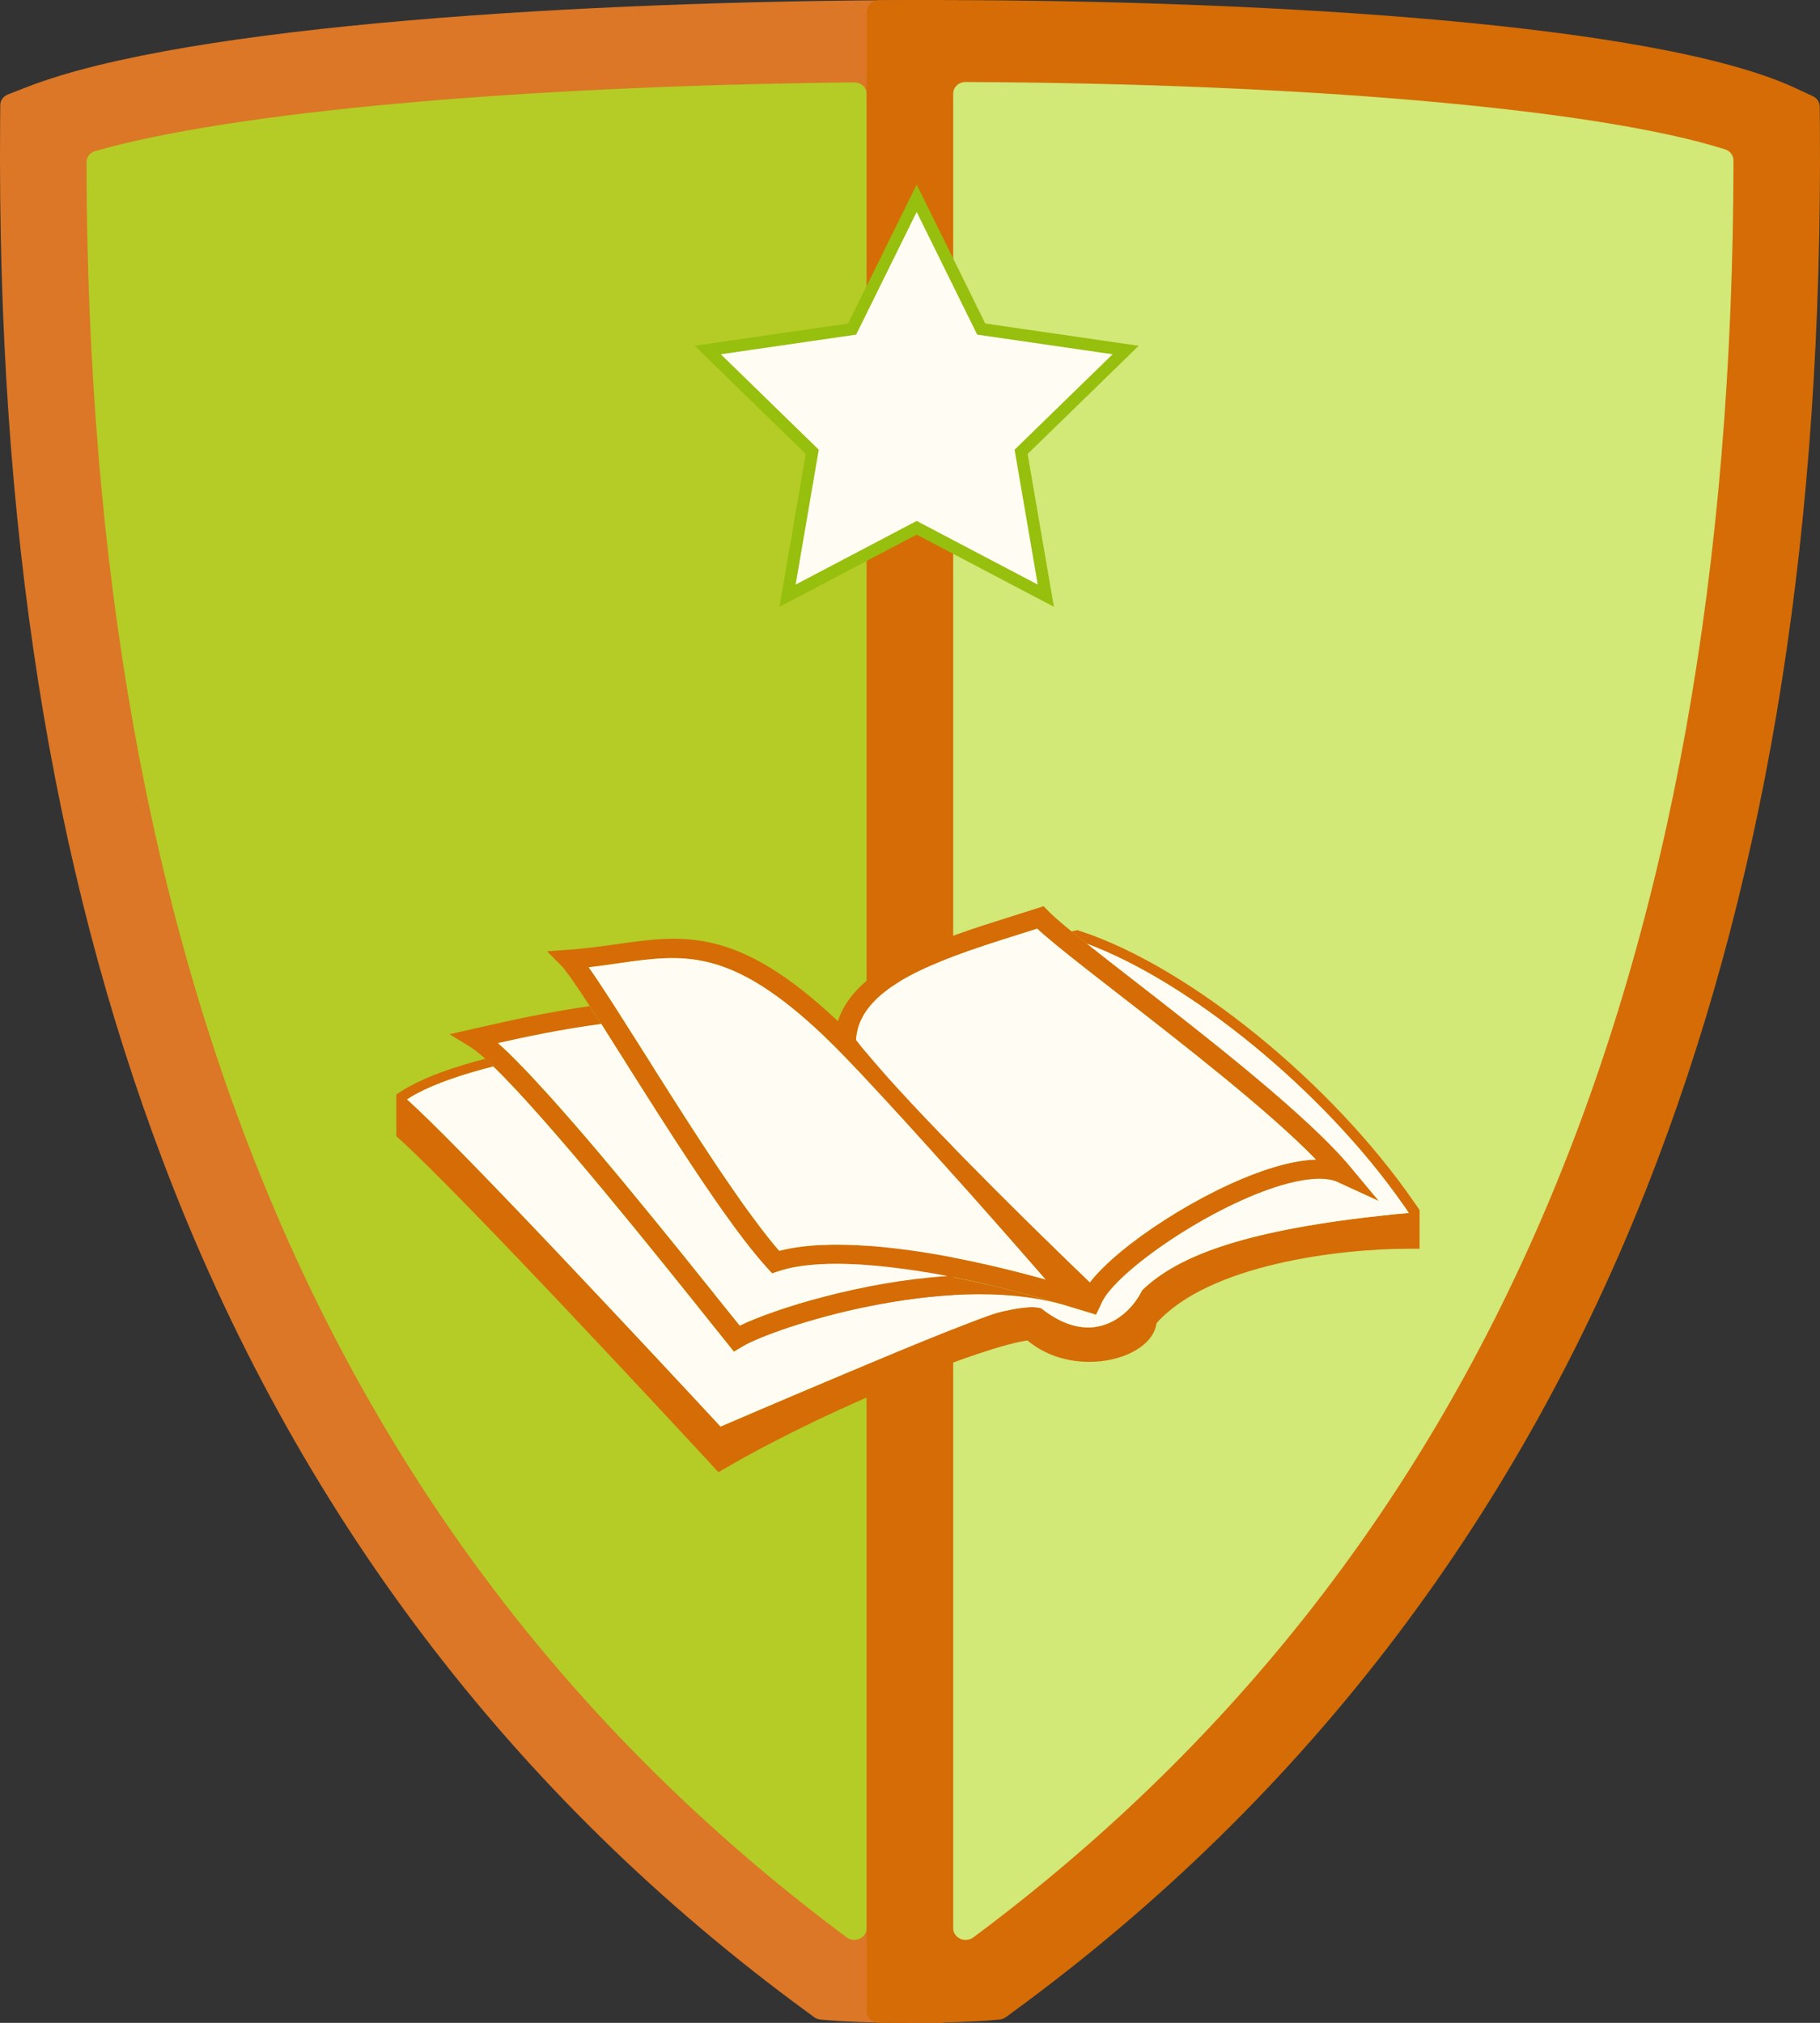 <svg width="450" height="500" viewBox="0 0 450 500" fill="none" xmlns="http://www.w3.org/2000/svg">
<rect x="0" y="0" width="450" height="500" fill="#333333" stroke="none"/>
<g clip-path="url(#clip0_640_1037)">
<path d="M224.991 13.036V486.99C224.991 488.586 223.609 489.878 221.922 489.862C216.218 489.82 210.784 489.664 206.975 489.376C206.384 489.335 205.827 489.121 205.358 488.775C53.291 377.136 9.738 207.331 10.703 32.835C10.703 31.659 11.46 30.589 12.625 30.169C48.022 17.331 134.859 10.575 221.931 10.155C223.617 10.155 224.991 11.439 224.991 13.036Z" fill="#B4CC25"/>
<path d="M235.677 497.12C235.677 498.708 234.321 499.992 232.643 499.992H224.991C216.827 499.992 209.584 499.77 205.115 499.383L202.897 499.193C202.323 499.144 201.776 498.938 201.315 498.601L199.55 497.309C126.573 443.942 73.029 373.276 40.397 287.287C12.495 213.774 -0.704 129.884 0.026 30.811L0.061 25.997C0.061 24.836 0.809 23.799 1.939 23.355L6.643 21.52C46.301 6.057 145.415 0.272 224.956 0.025L232.634 0C234.312 0 235.677 1.284 235.677 2.872V497.12ZM211.053 479.484C211.053 479.484 211.079 479.484 211.097 479.484C212.836 479.566 214.296 478.258 214.296 476.612V23.24C214.296 21.635 212.905 20.343 211.21 20.36C127.947 21.24 57.23 27.675 23.52 37.345C22.242 37.715 21.381 38.851 21.381 40.11C21.72 241.351 83.263 384.986 209.314 478.867C209.81 479.237 210.418 479.46 211.053 479.484Z" fill="#DB7726"/>
<path d="M243.016 489.383C239.208 489.671 233.747 489.828 228.052 489.869C226.365 489.877 224.983 488.593 224.983 486.997V13.018C224.983 11.43 226.339 10.138 228.017 10.138C317.376 9.998 405.725 16.549 437.531 30.111C438.601 30.572 439.279 31.6 439.279 32.711C440.27 207.248 396.726 377.11 244.625 488.783C244.155 489.128 243.599 489.342 243.007 489.383H243.016Z" fill="#D2E877"/>
<path d="M224.991 500H217.34C215.662 500 214.305 498.716 214.305 497.128V2.921C214.305 1.341 215.662 0.049 217.331 0.049L224.957 0.024C307.707 -0.239 408.664 5.332 444.009 21.808L448.244 23.783C449.278 24.26 449.93 25.256 449.939 26.342L449.974 30.811C450.713 129.876 437.505 213.774 409.612 287.287C376.98 373.284 323.436 443.941 250.459 497.309L248.694 498.601C248.233 498.938 247.685 499.136 247.111 499.193L244.894 499.383C240.425 499.769 233.173 499.992 225 499.992L224.991 500ZM235.677 23.149V476.62C235.677 478.266 237.138 479.574 238.877 479.492C238.895 479.492 238.921 479.492 238.938 479.492C239.573 479.459 240.173 479.245 240.677 478.875C366.833 384.929 428.367 241.153 428.61 39.674C428.61 38.447 427.802 37.328 426.567 36.933C395.613 27.074 323.627 20.639 238.738 20.269C237.051 20.269 235.669 21.552 235.669 23.149H235.677Z" fill="#D56C06"/>
<path d="M350.993 299.134V308.657H348.303C331.121 308.657 298.883 312.557 285.955 327.056C285.505 330.482 282.437 333.508 277.609 335.239C270.92 337.636 261.184 337.28 254.045 331.339C243.837 332.642 207.038 347.022 180.834 362.04C180.456 362.268 180.026 362.514 179.648 362.732L177.633 363.899L176.119 362.259C176.119 362.259 175.864 361.985 175.516 361.584C169.124 354.704 115.029 296.282 98.777 281.538L98 280.863V270.529L99.105 269.809C99.708 269.427 100.332 269.026 100.986 268.67C105.763 266 112.401 263.677 120 261.699C120.624 262.282 121.309 262.911 122.015 263.604C114.364 265.554 107.727 267.796 102.93 270.393C102.122 270.839 101.375 271.268 100.669 271.741C102.204 273.127 104.065 274.903 106.182 276.963C125.799 296.1 178.185 352.617 178.185 352.617C178.185 352.617 239.378 326.263 247.079 324.359C247.335 324.313 247.529 324.267 247.754 324.176C247.908 324.158 248.082 324.131 248.235 324.085C248.337 324.067 248.44 324.04 248.511 324.021C248.562 324.021 248.583 324.021 248.634 324.003C248.706 323.985 248.787 323.958 248.89 323.939H248.941C249.115 323.894 249.289 323.848 249.442 323.83C249.749 323.784 250.025 323.693 250.322 323.648C250.393 323.648 250.444 323.629 250.526 323.602C250.802 323.557 251.058 323.538 251.283 323.465C251.355 323.465 251.385 323.465 251.436 323.447H251.59C251.917 323.383 252.265 323.338 252.572 323.292C252.848 323.274 253.124 323.229 253.38 323.201H253.533C253.635 323.183 253.738 323.183 253.809 323.156H253.932C254.137 323.137 254.31 323.137 254.464 323.11C255.691 323.065 256.704 323.128 257.481 323.383C262.759 327.575 267.443 328.605 271.319 327.912C276.699 326.947 280.596 322.673 282.406 318.927C291.458 310.143 308.61 303.891 344.028 300.219C345.44 300.082 346.871 299.945 348.334 299.818C347.853 299.052 347.332 298.314 346.8 297.576C327.03 269.345 293.779 242.517 268.701 233.258C267.32 232.165 266.062 231.153 264.927 230.214C265.183 230.196 265.408 230.123 265.653 230.078L266.41 229.923L267.167 230.169C294.178 239.045 329.413 267.75 349.735 297.284C350.042 297.713 350.339 298.159 350.645 298.56L351.024 299.143L350.993 299.134Z" fill="#D56C06"/>
<path d="M348.303 299.81C346.841 299.946 345.409 300.083 343.997 300.211C308.589 303.883 291.427 310.134 282.375 318.919C280.565 322.665 276.668 326.938 271.288 327.904L270.838 325.216L270.89 325.125L270.961 324.97L271.616 323.585L271.667 323.521L272.424 321.863C275.922 314.509 297.778 299.099 315.38 293.403C322.223 291.207 327.633 290.761 330.671 292.146L340.806 296.802L334.015 288.647C323.45 275.87 298.474 256.469 280.217 242.281C275.993 239.009 272.045 235.92 268.67 233.25C293.749 242.509 326.999 269.327 346.769 297.568C347.301 298.306 347.823 299.044 348.303 299.81Z" fill="#FFFCF3"/>
<path d="M234.192 315.41C233.64 315.301 233.057 315.182 232.536 315.1C232.433 315.1 232.331 315.082 232.259 315.055C231.605 314.945 231.001 314.827 230.377 314.718H230.357C229.733 314.608 229.099 314.49 228.496 314.426C227.872 314.317 227.238 314.198 226.634 314.116H226.563C224.118 313.733 221.756 313.424 219.495 313.178C218.339 313.068 217.184 312.932 216.079 312.84C213.89 312.64 211.773 312.531 209.769 312.458C206.475 312.348 203.479 312.412 200.768 312.658C199.214 312.795 197.751 312.995 196.391 313.241C195.736 313.351 195.082 313.515 194.478 313.67H194.458C193.854 313.806 193.251 313.98 192.699 314.162L190.909 314.763L189.702 313.442C186.429 309.861 182.614 304.858 178.533 299.098C177.807 298.041 177.05 296.966 176.293 295.872C174.411 293.157 172.468 290.295 170.535 287.334C168.193 283.816 165.861 280.208 163.539 276.581C162.956 275.688 162.384 274.767 161.801 273.865C161.627 273.573 161.422 273.282 161.248 272.972C160.87 272.371 160.471 271.76 160.092 271.177C159.714 270.594 159.336 269.992 158.988 269.409C158.783 269.099 158.589 268.808 158.405 268.516L156.748 265.891C156.543 265.554 156.349 265.244 156.124 264.907C155.623 264.078 155.091 263.267 154.59 262.465C154.314 262.018 154.007 261.572 153.731 261.116C153.107 260.132 152.504 259.148 151.869 258.182C151.767 258.027 151.665 257.845 151.563 257.69C151.184 257.107 150.836 256.551 150.509 255.986H150.489C149.865 255.002 149.282 254.063 148.678 253.115C148.177 252.35 147.696 251.612 147.246 250.874C146.766 250.108 146.295 249.397 145.835 248.696C142.593 243.72 140.026 239.956 138.788 238.699L135.27 235.136L140.578 234.753C144.782 234.48 148.627 233.906 152.319 233.404C169.144 231.008 182.45 229.103 207.171 252.405C211.518 238.69 232.525 232.056 249.78 226.615C252.019 225.923 254.208 225.23 256.295 224.556L258.033 224L259.24 225.23C260.345 226.369 262.308 228.073 264.927 230.206C266.062 231.144 267.32 232.156 268.701 233.249C272.076 235.92 276.024 239.009 280.248 242.28C298.504 256.469 323.481 275.87 334.046 288.646L340.837 296.802L330.701 292.145C327.653 290.76 322.253 291.207 315.411 293.403C297.809 299.098 275.952 314.508 272.454 321.862L271.698 323.521L271.646 323.584L270.992 324.97L270.44 324.787L265.111 323.174C265.111 323.174 265.06 323.156 265.009 323.156C264.906 323.111 264.804 323.065 264.681 323.047C263.853 322.773 262.973 322.491 262.114 322.281C255.998 320.468 250.066 318.9 244.41 317.552H244.389C240.922 316.741 237.547 316.03 234.274 315.419C234.274 315.419 234.257 315.413 234.223 315.401L234.192 315.41ZM313.57 288.947C318.05 287.489 321.967 286.732 325.362 286.614C313.539 274.467 292.562 258.173 276.719 245.871C270.46 241.004 264.998 236.776 260.999 233.477C260.171 232.785 259.394 232.129 258.688 231.527H258.667C257.808 230.789 257.082 230.142 256.458 229.559C254.852 230.078 253.216 230.589 251.549 231.108C248.828 231.955 246.067 232.83 243.326 233.751C242.047 234.179 240.759 234.598 239.501 235.054C239.327 235.118 239.122 235.163 238.948 235.254C237.966 235.591 236.985 235.947 236.033 236.311C235.757 236.402 235.481 236.512 235.205 236.621C234.673 236.803 234.172 237.004 233.691 237.204C233.19 237.405 232.709 237.605 232.208 237.806C231.175 238.207 230.193 238.635 229.212 239.082C228.23 239.528 227.278 239.956 226.368 240.449C226.297 240.467 226.245 240.494 226.164 240.54H226.143C225.315 240.968 224.507 241.387 223.729 241.843C223.3 242.071 222.901 242.317 222.502 242.581C222.298 242.718 222.103 242.827 221.899 242.964C220.845 243.611 219.833 244.312 218.902 245.051C218.176 245.606 217.521 246.171 216.887 246.773C216.662 247.001 216.437 247.201 216.233 247.42C215.834 247.821 215.455 248.249 215.097 248.677C214.842 248.969 214.617 249.261 214.422 249.552C214.167 249.889 213.942 250.227 213.747 250.564C213.492 250.965 213.246 251.393 213.072 251.821C213.001 251.958 212.949 252.095 212.868 252.222C212.54 252.897 212.285 253.607 212.111 254.327C212.06 254.51 212.039 254.683 211.988 254.847C211.835 255.494 211.732 256.195 211.681 256.888C211.681 256.934 211.661 256.979 211.661 257.043C212.868 258.61 214.299 260.333 215.915 262.201C216.948 263.413 218.033 264.67 219.188 265.964C222.983 270.22 227.411 274.95 232.065 279.77C234.08 281.875 236.136 283.98 238.202 286.085C239.715 287.607 241.219 289.156 242.733 290.66C242.733 290.678 242.753 290.705 242.784 290.724C244.901 292.856 246.987 294.961 249.023 296.975C250.383 298.342 251.713 299.663 253.022 300.939C256.264 304.147 259.312 307.127 261.951 309.678C263.004 310.708 263.986 311.674 264.896 312.549C266.758 314.344 268.292 315.839 269.478 316.959C276.75 307.573 297.451 294.168 313.59 288.947H313.57ZM258.207 316.176C258.309 316.194 258.381 316.221 258.483 316.267C253.83 310.936 246.609 302.689 238.795 293.904C238.744 293.886 238.723 293.84 238.693 293.813C232.208 286.504 225.315 278.841 219.096 272.125C219.076 272.106 219.076 272.079 219.045 272.079C214.463 267.103 210.27 262.647 206.895 259.239C206.168 258.501 205.483 257.808 204.829 257.152C204.348 256.706 203.898 256.277 203.468 255.876C203.161 255.585 202.844 255.275 202.538 255.002C202.435 254.892 202.313 254.774 202.21 254.664C202.21 254.664 202.193 254.658 202.159 254.646C201.985 254.464 201.811 254.309 201.627 254.154C179.924 234.279 168.602 235.892 153.107 238.088C150.663 238.444 148.177 238.808 145.538 239.1C147.073 241.25 149.036 244.212 151.471 247.994C151.747 248.395 152.002 248.823 152.279 249.27C152.483 249.58 152.657 249.871 152.861 250.19C153.117 250.573 153.342 250.928 153.588 251.311C153.813 251.694 154.068 252.049 154.314 252.45C154.897 253.343 155.5 254.291 156.104 255.275C156.554 255.995 157.034 256.733 157.515 257.489C157.791 257.918 158.067 258.337 158.344 258.793C158.62 259.221 158.896 259.667 159.172 260.141C159.704 260.952 160.205 261.754 160.727 262.583C161.258 263.395 161.76 264.242 162.281 265.071C166.863 272.307 171.762 279.998 176.518 287.142C177.244 288.236 177.981 289.32 178.707 290.396C180.17 292.546 181.601 294.606 182.982 296.583C184.015 298.059 185.048 299.499 186.071 300.839V300.857C186.674 301.668 187.257 302.452 187.81 303.19C189.518 305.45 191.134 307.473 192.637 309.195L193.997 308.858C194.447 308.767 194.908 308.676 195.378 308.585C196.207 308.43 197.066 308.293 197.966 308.184C198.845 308.074 199.776 307.956 200.738 307.892C201.515 307.828 202.292 307.783 203.1 307.755C203.53 307.737 203.98 307.71 204.46 307.71C205.217 307.664 206.015 307.664 206.823 307.664C220.252 307.664 238.089 310.599 258.187 316.176H258.207Z" fill="#D56C06"/>
<path d="M325.373 286.614C321.977 286.723 318.05 287.488 313.58 288.947C297.431 294.168 276.73 307.573 269.468 316.959C268.282 315.838 266.747 314.335 264.886 312.549C263.976 311.674 263.004 310.708 261.94 309.678C259.302 307.126 256.254 304.147 253.012 300.939C251.733 299.663 250.373 298.342 249.013 296.975C246.977 294.961 244.891 292.856 242.774 290.724C242.753 290.705 242.722 290.678 242.722 290.66C241.209 289.156 239.705 287.616 238.192 286.085C236.156 283.98 234.09 281.848 232.055 279.77C227.401 274.949 222.973 270.22 219.178 265.964C218.022 264.661 216.938 263.413 215.905 262.201C214.3 260.342 212.858 258.619 211.651 257.043C211.651 256.979 211.671 256.933 211.671 256.888C211.722 256.195 211.824 255.503 211.978 254.847C212.029 254.692 212.05 254.509 212.101 254.327C212.275 253.607 212.53 252.896 212.858 252.222C212.929 252.085 212.98 251.949 213.062 251.821C213.236 251.393 213.492 250.974 213.737 250.564C213.942 250.226 214.167 249.889 214.412 249.552C214.617 249.26 214.842 248.969 215.087 248.677C215.435 248.249 215.813 247.83 216.222 247.42C216.427 247.192 216.652 246.991 216.877 246.773C217.501 246.171 218.155 245.606 218.892 245.05C219.823 244.312 220.825 243.62 221.889 242.963C222.093 242.827 222.287 242.717 222.492 242.581C222.891 242.307 223.3 242.061 223.719 241.843C224.497 241.396 225.305 240.968 226.133 240.539H226.154C226.225 240.494 226.276 240.476 226.358 240.448C227.268 239.956 228.22 239.528 229.201 239.081C230.183 238.653 231.165 238.234 232.198 237.806C232.699 237.605 233.18 237.405 233.681 237.204C234.162 237.004 234.663 236.803 235.195 236.621C235.471 236.512 235.747 236.393 236.023 236.311C236.974 235.956 237.956 235.591 238.938 235.254C239.112 235.163 239.317 235.117 239.491 235.054C240.749 234.607 242.027 234.179 243.316 233.75C246.057 232.83 248.828 231.955 251.539 231.108C253.196 230.588 254.832 230.078 256.448 229.559C257.072 230.142 257.808 230.789 258.657 231.527H258.678C259.383 232.128 260.161 232.785 260.989 233.477C264.988 236.767 270.45 241.004 276.709 245.87C292.552 258.173 313.529 274.466 325.352 286.614H325.373Z" fill="#FFFCF3"/>
<path d="M270.839 325.225L271.289 327.913C267.412 328.606 262.738 327.576 257.451 323.384C256.673 323.138 255.661 323.074 254.433 323.111C254.28 323.129 254.106 323.129 253.902 323.156H253.779C253.707 323.175 253.605 323.175 253.503 323.202H253.349C253.094 323.22 252.817 323.266 252.541 323.293C252.234 323.339 251.887 323.384 251.559 323.448H251.406C251.406 323.448 251.334 323.466 251.253 323.466C251.028 323.53 250.772 323.557 250.496 323.603C250.424 323.621 250.373 323.649 250.291 323.649C249.984 323.694 249.708 323.785 249.412 323.831C249.258 323.849 249.084 323.895 248.91 323.94H248.859C248.757 323.958 248.685 323.986 248.604 324.004C248.552 324.022 248.532 324.022 248.481 324.022C248.409 324.04 248.307 324.068 248.205 324.086C248.051 324.132 247.877 324.15 247.724 324.177C247.499 324.268 247.294 324.314 247.049 324.359C239.358 326.264 178.155 352.618 178.155 352.618C178.155 352.618 125.768 296.101 106.152 276.964C104.035 274.904 102.173 273.127 100.639 271.742C101.345 271.268 102.101 270.849 102.899 270.394C107.706 267.796 114.344 265.555 121.984 263.604C135.771 276.964 162.455 310.307 176.365 327.722L181.448 334.064L183.586 332.789C191.512 328.086 233.415 314.436 262.053 322.282C262.912 322.528 263.761 322.774 264.62 323.047C264.743 323.065 264.845 323.111 264.947 323.156C264.999 323.156 265.019 323.156 265.05 323.175L270.655 325.061L270.808 325.216L270.839 325.225Z" fill="#FFFCF3"/>
<path d="M270.971 324.979L270.89 325.134L270.685 325.07L270.409 324.797L270.971 324.979Z" fill="#FFFCF3"/>
<path d="M270.89 325.134L270.838 325.225L270.685 325.07L270.89 325.134Z" fill="#FFFCF3"/>
<path d="M270.409 324.797L270.685 325.07L265.08 323.184L270.409 324.797Z" fill="#FFFCF3"/>
<path d="M258.494 316.258C258.391 316.212 258.32 316.194 258.218 316.167C238.12 310.59 220.293 307.655 206.854 307.655C206.046 307.655 205.248 307.655 204.491 307.701C204.011 307.701 203.561 307.719 203.131 307.746C202.323 307.765 201.546 307.81 200.768 307.883C199.817 307.947 198.886 308.065 197.997 308.175C197.086 308.284 196.237 308.421 195.409 308.576C194.928 308.667 194.478 308.758 194.028 308.849C193.578 308.94 193.118 309.05 192.699 309.159C191.185 307.437 189.579 305.414 187.841 303.172C187.288 302.434 186.705 301.65 186.102 300.839V300.821C185.069 299.472 184.036 298.041 183.013 296.565C181.632 294.597 180.2 292.528 178.738 290.378C178.012 289.302 177.275 288.227 176.549 287.124C171.793 279.98 166.894 272.289 162.312 265.053C161.78 264.224 161.279 263.376 160.757 262.565C160.226 261.736 159.724 260.925 159.223 260.123C158.917 259.677 158.64 259.23 158.364 258.774C158.088 258.319 157.812 257.9 157.536 257.471C157.055 256.706 156.585 255.968 156.124 255.257C155.521 254.273 154.917 253.334 154.334 252.432C154.079 252.031 153.833 251.666 153.608 251.293C153.353 250.91 153.128 250.555 152.903 250.172C152.698 249.862 152.504 249.543 152.299 249.252C152.023 248.805 151.767 248.377 151.491 247.976C149.047 244.185 147.093 241.232 145.559 239.082C148.198 238.79 150.693 238.435 153.128 238.07C168.623 235.874 179.934 234.261 201.648 254.136C201.822 254.291 201.996 254.446 202.18 254.628C202.303 254.737 202.436 254.856 202.558 254.984C202.865 255.257 203.182 255.567 203.489 255.858C203.919 256.259 204.348 256.688 204.798 257.134C205.473 257.781 206.179 258.483 206.915 259.221C210.29 262.629 214.484 267.085 219.066 272.061C219.086 272.061 219.086 272.079 219.117 272.106C225.325 278.832 232.219 286.495 238.713 293.795C238.734 293.813 238.764 293.859 238.816 293.886C246.64 302.671 253.861 310.918 258.504 316.249L258.494 316.258Z" fill="#FFFCF3"/>
<path d="M244.38 317.561C250.036 318.909 255.978 320.477 262.084 322.29C233.436 314.444 191.533 328.095 183.617 332.797L181.479 334.073L176.396 327.73C162.486 310.316 135.802 276.972 122.015 263.613C121.309 262.92 120.634 262.292 120 261.708C118.445 260.323 117.106 259.266 116.022 258.619L111.163 255.639L119.161 253.826C125.676 252.35 135.209 250.199 145.794 248.695C146.244 249.388 146.725 250.108 147.206 250.873C147.656 251.611 148.137 252.35 148.638 253.115C138.829 254.418 129.778 256.341 123.109 257.845C123.938 258.583 124.848 259.412 125.779 260.314L125.799 260.332C126.106 260.642 126.423 260.961 126.75 261.271C127.057 261.608 127.405 261.945 127.732 262.282C128.561 263.13 129.44 264.032 130.371 264.971C130.903 265.554 131.476 266.155 132.059 266.784C133.317 268.133 134.626 269.564 135.986 271.067C137.316 272.571 138.727 274.138 140.139 275.751C140.721 276.38 141.274 277.054 141.847 277.701C142.88 278.886 143.913 280.098 144.986 281.328C149.568 286.686 154.345 292.418 158.998 298.114C161.013 300.556 162.997 302.98 164.931 305.377C165.585 306.188 166.24 306.971 166.864 307.755C167.948 309.122 169.022 310.443 170.106 311.765C170.883 312.749 171.66 313.715 172.417 314.654C173.276 315.711 174.105 316.74 174.903 317.743C175.936 319.019 176.938 320.276 177.899 321.488C178.85 322.673 179.812 323.839 180.691 324.96L182.88 327.676C185.038 326.619 187.984 325.434 191.533 324.204C192.412 323.912 193.323 323.602 194.274 323.283C195.225 322.964 196.207 322.655 197.24 322.345C198.242 322.053 199.306 321.743 200.38 321.424C202.538 320.823 204.829 320.24 207.171 319.656C209.534 319.101 211.978 318.563 214.494 318.062C219.526 317.078 224.804 316.267 230.163 315.756C230.235 315.756 230.337 315.738 230.419 315.738C231.697 315.629 232.935 315.537 234.213 315.446C237.486 316.048 240.851 316.768 244.328 317.579H244.349L244.38 317.561Z" fill="#D56C06"/>
<path d="M232.536 315.091C233.067 315.182 233.64 315.291 234.193 315.401H234.172C233.62 315.291 233.067 315.2 232.536 315.091Z" fill="#FFFCF3"/>
<path d="M234.172 315.41C232.914 315.501 231.707 315.592 230.449 315.72C230.378 315.72 230.275 315.738 230.194 315.738C224.834 316.257 219.557 317.059 214.525 318.043C212.009 318.536 209.574 319.073 207.202 319.638C204.859 320.221 202.579 320.805 200.41 321.406C199.326 321.716 198.273 322.007 197.271 322.326C196.238 322.636 195.256 322.955 194.304 323.265C193.353 323.557 192.443 323.866 191.563 324.185C188.014 325.416 185.079 326.609 182.911 327.657L180.722 324.942C179.842 323.821 178.881 322.654 177.93 321.47C176.979 320.258 175.966 319 174.933 317.724C174.125 316.713 173.297 315.683 172.448 314.635C171.691 313.697 170.914 312.731 170.136 311.746C169.052 310.425 167.978 309.104 166.894 307.737C166.27 306.953 165.616 306.169 164.961 305.358C163.028 302.962 161.034 300.538 159.029 298.096C154.375 292.4 149.599 286.668 145.017 281.31C143.933 280.08 142.9 278.868 141.877 277.683C141.294 277.036 140.742 276.362 140.169 275.733C138.758 274.12 137.377 272.552 136.017 271.049C134.656 269.545 133.347 268.115 132.089 266.766C131.506 266.137 130.933 265.536 130.402 264.952C129.491 264.014 128.612 263.112 127.783 262.264C127.436 261.927 127.108 261.572 126.781 261.253C126.454 260.934 126.126 260.624 125.83 260.314L125.809 260.296C124.879 259.403 123.968 258.573 123.14 257.826C129.808 256.323 138.86 254.4 148.668 253.097C149.272 254.035 149.855 254.983 150.479 255.967C150.826 256.523 151.205 257.088 151.563 257.671C151.665 257.826 151.767 258.008 151.87 258.163C152.494 259.129 153.097 260.114 153.731 261.098C153.987 261.544 154.283 261.991 154.559 262.446C155.061 263.257 155.593 264.059 156.114 264.889C156.339 265.226 156.544 265.536 156.738 265.873L158.395 268.497C158.569 268.807 158.773 269.099 158.947 269.39C159.326 269.974 159.704 270.557 160.082 271.158C160.461 271.76 160.839 272.37 161.218 272.953C161.422 273.245 161.596 273.555 161.801 273.846C162.384 274.74 162.956 275.66 163.539 276.562C165.851 280.189 168.193 283.798 170.535 287.315C172.468 290.277 174.412 293.138 176.293 295.854C177.05 296.947 177.807 298.032 178.533 299.08C182.604 304.839 186.429 309.833 189.702 313.423L190.909 314.745L192.719 314.161C193.271 313.979 193.854 313.824 194.458 313.642H194.478C195.082 313.487 195.736 313.332 196.391 313.214C197.751 312.968 199.204 312.767 200.768 312.63C203.489 312.384 206.475 312.321 209.769 312.43C211.784 312.494 213.87 312.63 216.079 312.813C217.184 312.904 218.34 313.04 219.495 313.15C221.756 313.423 224.149 313.733 226.563 314.088H226.634C227.238 314.18 227.862 314.289 228.496 314.398C229.099 314.462 229.723 314.581 230.357 314.69H230.378C231.002 314.799 231.605 314.918 232.26 315.027C232.331 315.045 232.433 315.073 232.536 315.073C233.068 315.182 233.62 315.273 234.172 315.382V315.41Z" fill="#FFFCF3"/>
<path d="M219.485 313.168C221.745 313.414 224.108 313.724 226.552 314.107C224.139 313.751 221.745 313.432 219.485 313.168Z" fill="#FFFCF3"/>
<path d="M209.748 312.448C211.763 312.512 213.87 312.631 216.059 312.831C213.85 312.649 211.753 312.521 209.748 312.448Z" fill="#FFFCF3"/>
<path d="M203.489 255.867C203.918 256.268 204.368 256.696 204.849 257.143H204.798C204.348 256.696 203.918 256.268 203.489 255.867Z" fill="#97BF0D"/>
<path d="M202.231 254.656C202.333 254.765 202.456 254.884 202.558 254.993C202.435 254.856 202.302 254.747 202.18 254.638C202.18 254.638 202.197 254.644 202.231 254.656Z" fill="#97BF0D"/>
<path d="M194.427 313.66C193.824 313.842 193.241 313.997 192.688 314.18L190.878 314.763L192.668 314.161C193.22 313.979 193.824 313.806 194.427 313.669V313.66Z" fill="#FFFCF3"/>
<path d="M194.028 308.84L192.668 309.177C191.154 307.455 189.548 305.432 187.84 303.172C189.579 305.414 191.185 307.428 192.699 309.159C193.128 309.05 193.578 308.931 194.028 308.849V308.84Z" fill="#FFFCF3"/>
<path d="M161.228 272.963C161.402 273.273 161.606 273.564 161.78 273.856C161.576 273.564 161.402 273.254 161.197 272.963H161.218H161.228Z" fill="#FFFCF3"/>
<path d="M160.072 271.168C160.45 271.751 160.849 272.353 161.228 272.963H161.207C160.829 272.38 160.45 271.779 160.072 271.168Z" fill="#FFFCF3"/>
<path d="M158.968 269.4C159.315 269.984 159.694 270.585 160.072 271.168C159.694 270.567 159.315 269.984 158.937 269.4H158.957H158.968Z" fill="#FFFCF3"/>
<path d="M158.395 268.507C158.569 268.798 158.773 269.09 158.978 269.4H158.957C158.783 269.108 158.579 268.817 158.405 268.507H158.395Z" fill="#FFFCF3"/>
<path d="M154.57 262.456C155.071 263.267 155.603 264.069 156.104 264.898C155.572 264.069 155.05 263.258 154.549 262.456C154.273 262.01 153.966 261.563 153.721 261.107C153.997 261.554 154.304 262 154.58 262.456H154.57Z" fill="#FFFCF3"/>
<path d="M150.489 255.977C150.816 256.532 151.164 257.097 151.542 257.681C151.194 257.097 150.816 256.542 150.458 255.977H150.478H150.489Z" fill="#FFFCF3"/>
<path d="M127.783 262.273H127.763C127.435 261.936 127.088 261.599 126.781 261.262C127.108 261.572 127.435 261.936 127.783 262.273Z" fill="#97BF0D"/>
<path d="M278.32 86.52L252.47 111.68L258.58 147.24L226.65 130.46L194.73 147.24L200.83 111.68L175 86.52L210.69 81.34L226.65 49L242.61 81.34L278.32 86.52Z" fill="#FFFCF3"/>
<path d="M226.65 49L242.61 81.34L278.32 86.52L252.47 111.68L258.58 147.24L226.65 130.46L194.73 147.24L200.83 111.68L175 86.52L210.69 81.34L226.65 49Z" stroke="#97BF0D" stroke-width="3" stroke-miterlimit="10"/>
</g>
<defs>
<clipPath id="clip0_640_1037">
<rect width="450" height="500" fill="white"/>
</clipPath>
</defs>
</svg>
